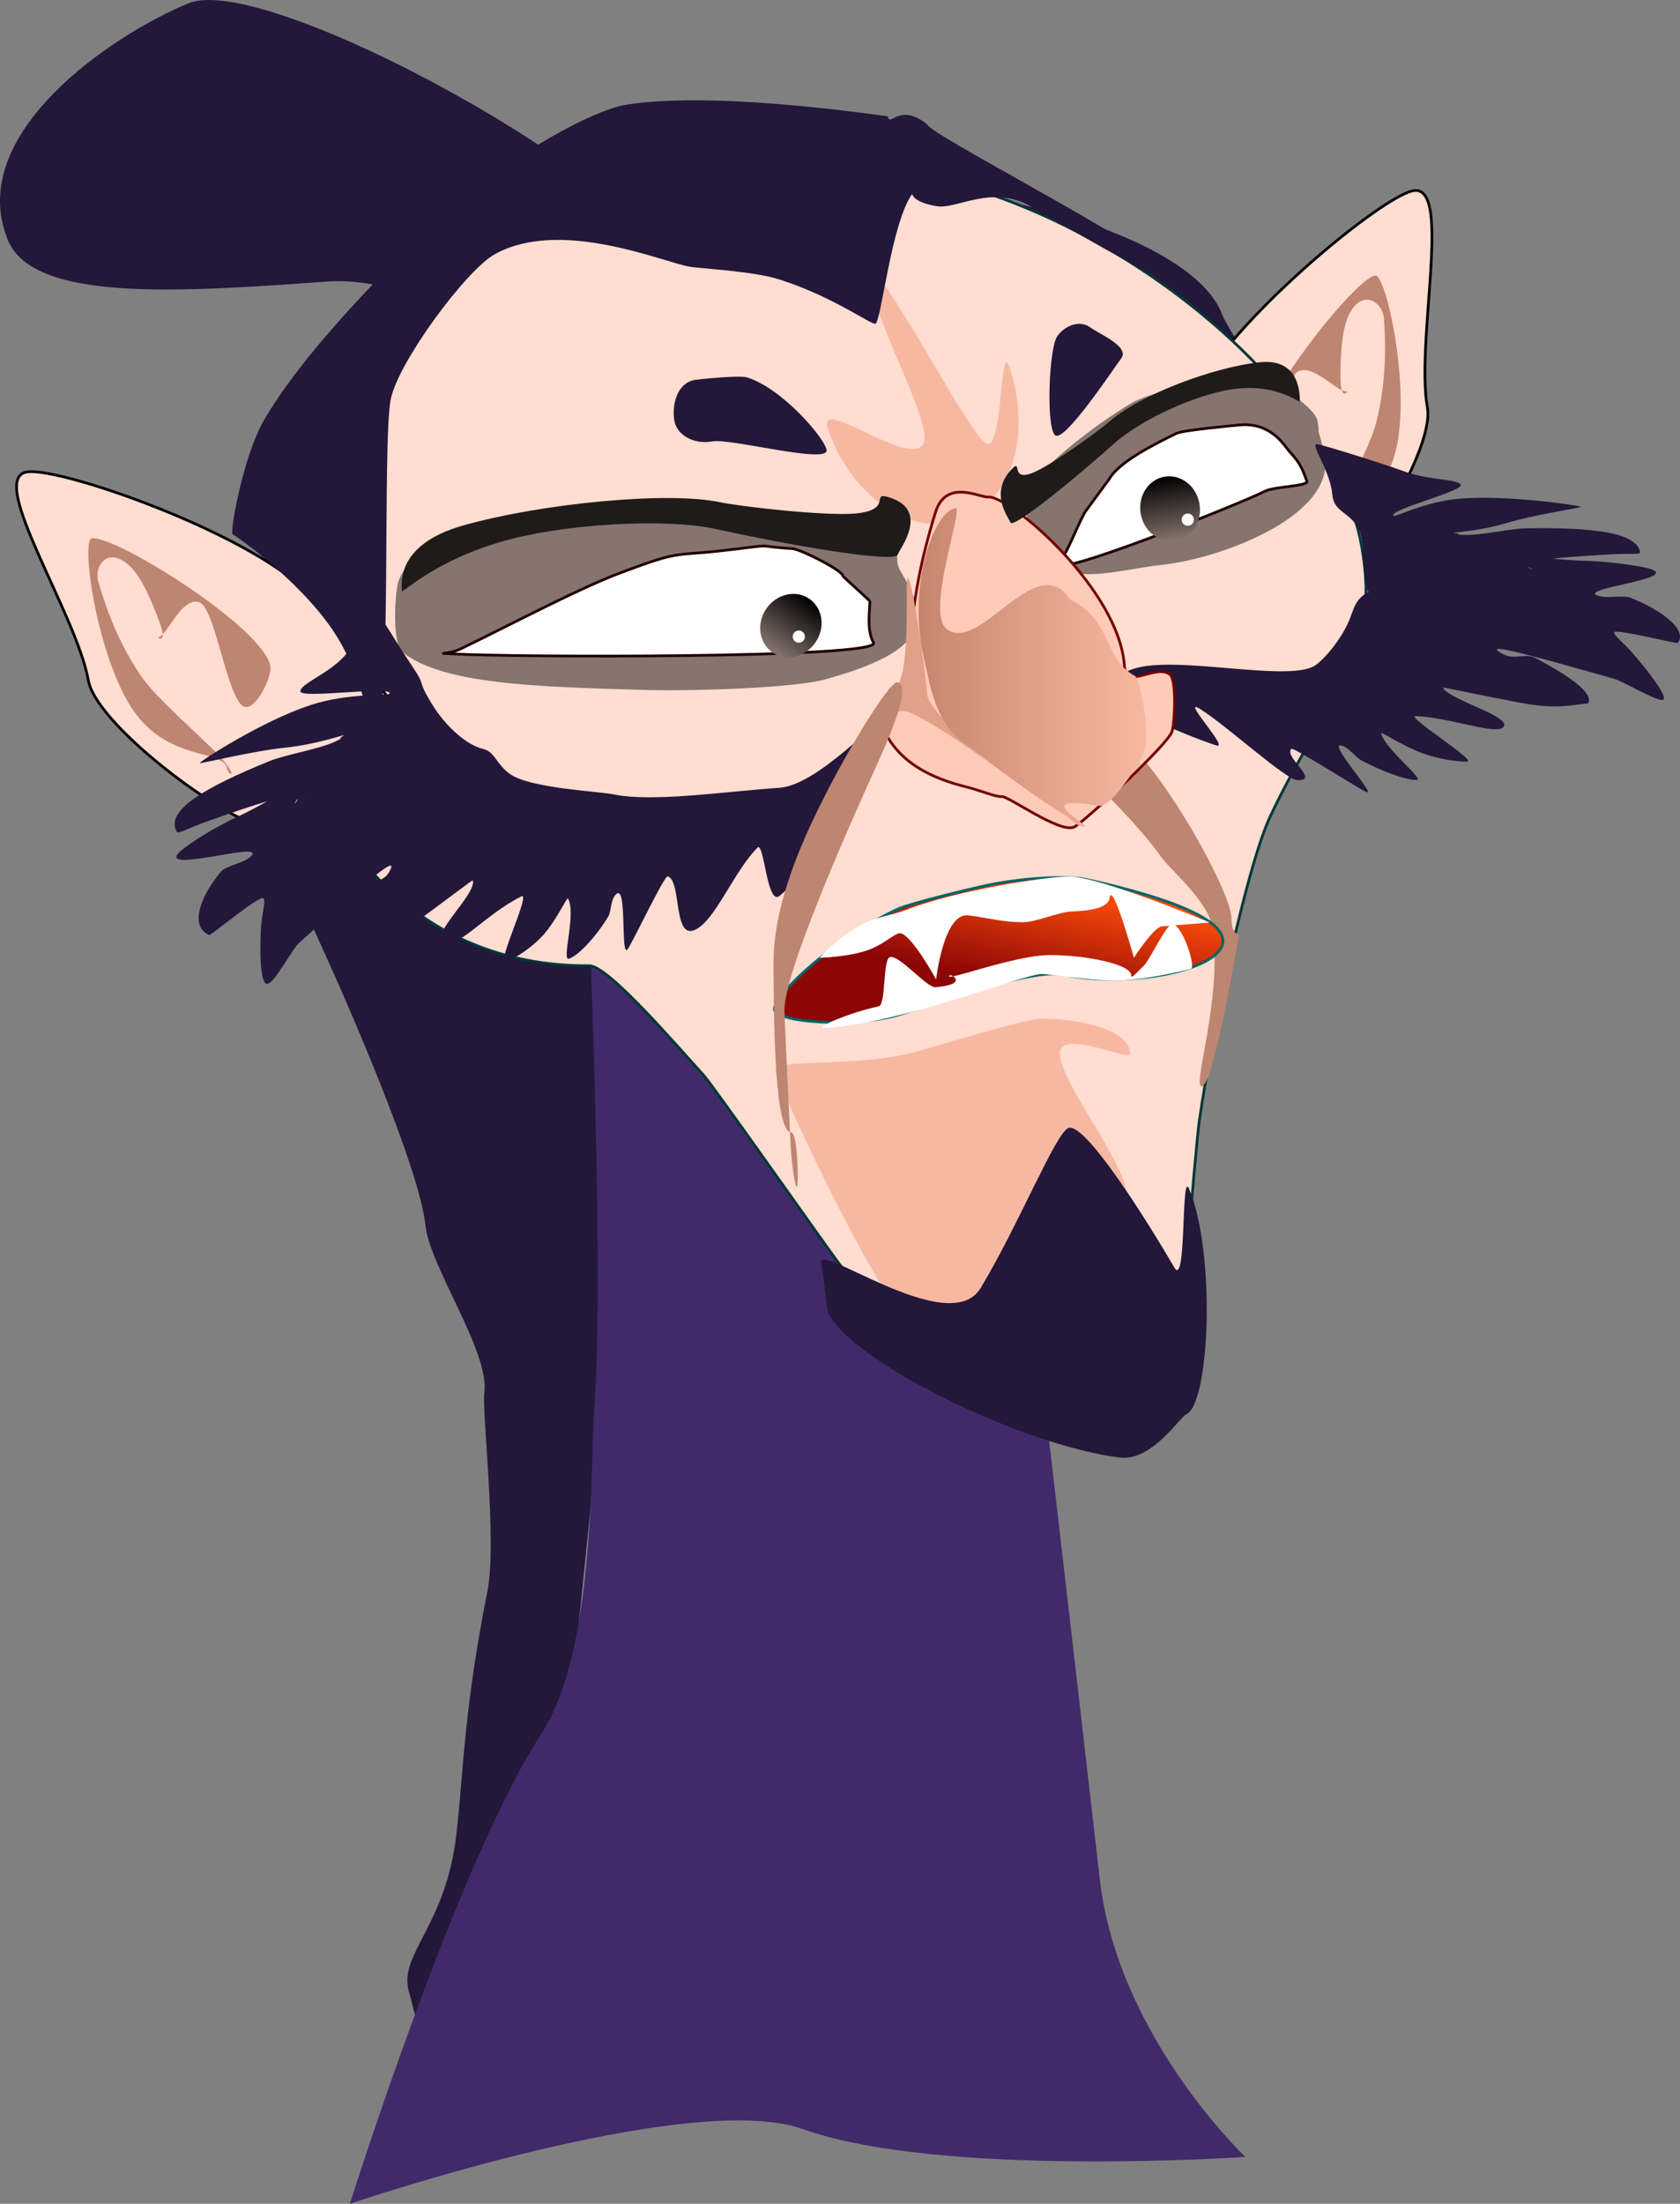 <svg version="1.1" xmlns="http://www.w3.org/2000/svg" xmlns:xlink="http://www.w3.org/1999/xlink" width="310.045" height="406.495" viewBox="0,0,310.045,406.495"><rect x="0" y="0" width="310.045" height="406.495" fill="#808080" stroke="none"/><defs><linearGradient x1="318.212" y1="91.99" x2="320.32" y2="103.803" gradientUnits="userSpaceOnUse" id="color-1"><stop offset="0" stop-color="#000000"/><stop offset="1" stop-color="#86746e"/></linearGradient><linearGradient x1="151.402" y1="-46.85" x2="151.401" y2="-46.848" gradientUnits="userSpaceOnUse" id="color-2"><stop offset="0" stop-color="#000000"/><stop offset="1" stop-color="#86746e"/></linearGradient><linearGradient x1="252.695" y1="114.515" x2="245.872" y2="124.387" gradientUnits="userSpaceOnUse" id="color-3"><stop offset="0" stop-color="#000000"/><stop offset="1" stop-color="#86746e"/></linearGradient><linearGradient x1="272.847" y1="127.541" x2="314.891" y2="127.541" gradientUnits="userSpaceOnUse" id="color-4"><stop offset="0" stop-color="#c6856e"/><stop offset="1" stop-color="#f7b8a2"/></linearGradient><linearGradient x1="303.057" y1="169.192" x2="299.02" y2="187.759" gradientUnits="userSpaceOnUse" id="color-5"><stop offset="0" stop-color="#f7490a"/><stop offset="1" stop-color="#8c0606"/></linearGradient></defs><g transform="translate(-103.326,-4.059)"><g data-paper-data="{&quot;isPaintingLayer&quot;:true}" fill-rule="nonzero" stroke-linecap="butt" stroke-linejoin="miter" stroke-miterlimit="10" stroke-dasharray="" stroke-dashoffset="0" style="mix-blend-mode: normal"><path d="M221.542,43.48c35.674,-13.646 100.347,-0.28 107.339,18.618c1.355,3.663 19.032,29.045 16.308,32.615c-11.328,14.847 -71.442,6.92 -100.201,17.921c-18.055,6.906 -19.259,32.512 -22.988,82.699c-2.293,30.854 -1.402,58.478 -6.44,54.297c-0.065,-0.054 -7.307,74.79 -8.004,76.528c-5.756,14.358 -23.712,67.946 -28.125,47.657c-0.171,-0.788 -0.376,-1.336 -0.7,-2.616c-1.733,-6.845 6.927,-11.914 8.848,-29.017c1.365,-12.161 1.33,-22.522 5.727,-44.769c1.772,-8.965 -1.067,-32.971 -0.59,-36.492c1.01,-7.449 -10.088,-23.256 -10.876,-30.845c-1.132,-10.912 -15.045,-42.478 -19.481,-52.145c-9.215,-20.082 -17.908,-43.183 -19.21,-46.295c-2.314,-5.533 13.164,-8.77 13.241,-10.069c1.781,-29.849 29.476,-64.442 65.151,-78.088z" data-paper-data="{&quot;index&quot;:null}" fill="#23173a" stroke="none" stroke-width="NaN"/><path d="M104.783,48.339c-8.043,-19.528 19.207,-37.859 33.348,-43.683c14.141,-5.824 84.546,32.452 92.589,51.98c1.889,4.586 -4.818,13.784 -2.115,16.893c8.806,10.127 -2.618,-6.896 -13.438,-2.44c-3.912,1.611 -17.833,-6.62 -32.109,-11.594c-6.637,-2.313 -13.35,-3.922 -19.17,-3.511c-26.916,1.899 -54.322,3.971 -59.105,-7.644z" data-paper-data="{&quot;index&quot;:null}" fill="#23173a" stroke="none" stroke-width="0"/><path d="M251.546,396.786c-21.101,-7.524 -83.65,13.769 -83.65,13.769c0,0 19.777,-62.888 35.333,-86.706c10.02,-15.341 8.995,-49.29 9.786,-60.219c2.008,-27.751 -1.499,-102.558 -1.499,-102.558l56.292,30.477c0,0 20.656,8.555 23.386,30.04c2.472,19.453 9.798,82.904 15.092,129.046c3.335,29.071 26.885,51.272 26.885,51.272c0,0 -56.387,3.878 -81.626,-5.121z" data-paper-data="{&quot;index&quot;:null}" fill="#412a6a" stroke="none" stroke-width="0"/><g data-paper-data="{&quot;index&quot;:null}" stroke="#000000"><path d="M319.404,111.272c-0.276,-1.546 2.295,-28.084 2.693,-30.012c2.781,-13.478 35.672,-40.89 42.052,-42.029c7.292,-1.301 0.398,27.672 2.603,40.028c1.124,6.297 -8.204,22.669 -15.888,31.706c-7.394,8.695 -13.063,10.169 -16.638,10.807c-7.292,1.301 -9.98,16.622 -12.185,4.266z" fill="#ffddd1" stroke-width="0.5"/><path d="M334.332,88.451c-1.301,-7.292 18.717,-32.858 22.768,-33.581c2.047,-0.365 6.688,20.972 3.794,32.41c-2.835,11.203 -13.192,12.47 -12.548,16.078c0.255,1.426 -1.566,2.532 0.577,-2.737c1.666,-4.094 7.21,-13.802 8.457,-18.879c2.026,-8.245 1.575,-15.463 1.35,-18.984c-0.169,-2.647 -3.5,-5.46 -6.086,-1.335c-1.638,2.613 -1.965,7.656 -1.926,12.503c0.034,4.242 1.532,2.245 1.115,2.32c-1.606,0.287 -6.477,-5.511 -9.229,-3.487c-2.354,1.732 0.812,16.009 -0.691,20.267c-1.172,3.32 -7.237,-2.645 -7.581,-4.574z" fill="#be8571" stroke-width="0"/></g><path d="M157.417,134.238c-3.278,-18.367 5.865,-53.444 23.616,-73.361c15.955,-17.902 39.154,-21.443 61.649,-25.458c47.524,-8.482 105.711,34.536 111.936,69.412c3.703,20.75 -6.046,27.027 -16.77,49.6c-4.398,9.258 -10.713,39.175 -13.202,56.46c-0.314,2.178 -1.907,19.364 -1.732,20.621c0.768,5.526 -1.422,14.4 -1.579,13.798c-10.63,4.593 -9.792,6.44 -15.727,7.675c-9.354,1.946 -15.863,3.858 -22.857,2.95c-8.76,-1.138 -12.748,-4.202 -24.44,-18.629c-1.497,-1.847 -23.371,-32.988 -25.138,-34.923c-4.98,-5.454 -17.625,-20.213 -21.085,-20.191c-32.122,0.209 -50.362,-23.807 -54.672,-47.953z" data-paper-data="{&quot;index&quot;:null}" fill="#ffddd1" stroke="#003737" stroke-width="0.5"/><path d="M293.926,102c-0.615,-2.353 -2.846,-4.377 -0.515,-7.953c3.191,-4.895 11.995,-11.547 18.328,-15.393c4.901,-2.977 12.338,-2.988 16.211,-4.786c5.798,-2.692 1.936,1.488 5.165,-0.186c1.815,-0.941 7.485,2.279 8.473,2.982c1.107,0.788 4.666,3.372 4.909,5.134c0.565,4.091 -0.538,-1.006 1.162,5.493c3.085,11.796 -19.217,19.783 -29.521,20.903c-10.304,1.12 -21.126,5.604 -24.212,-6.192z" data-paper-data="{&quot;index&quot;:null}" fill="#86746e" stroke="none" stroke-width="0"/><path d="M330.588,173.425c0,3.518 1.766,2.786 1.406,3.243c-0.205,0.26 -4.601,27.757 -6.906,27.757c-1.784,0 4.005,-16.616 1.934,-29.451c-0.752,-4.664 -7.75,-10.564 -9.158,-12.53c-5.87,-8.199 -13.959,-14.858 -14.737,-16.984c-0.35,-0.957 -4.539,-5.477 -4.539,-6.534c0,-5.523 2.649,0 9,0c6.351,0 23,28.977 23,34.5z" fill="#be8571" stroke="none" stroke-width="0"/><path d="M289.566,71.666c4.32,12.458 0.341,25.152 -8.888,28.352c-9.228,3.2 -20.211,-4.305 -24.531,-16.764c-2.331,-6.722 15.64,7.774 17.662,2.444c1.726,-4.549 -13.024,-29.322 -8.775,-30.795c0.595,-0.206 -3.987,-4.264 -3.306,-3.83c5.591,3.568 18.914,30.631 23.333,34.6c3.385,3.04 2.751,-19.062 4.504,-14.007z" fill="#f7b8a2" stroke="none" stroke-width="0"/><path d="M176.617,112.288c1.324,-7.597 14.081,-10.734 30.208,-13.566c15.461,-2.715 46.301,-0.819 59.095,3.41c4.454,1.472 2.119,4.802 3.51,7.122c5.386,8.985 5.943,14.675 -13.829,20.124c-5.941,1.637 -24.932,2.192 -33.494,1.94c-19.936,-0.586 -36.968,-1.044 -44.42,-6.897c-2.042,-1.604 -1.443,-9.984 -1.069,-12.133z" data-paper-data="{&quot;index&quot;:null}" fill="#86746e" stroke="none" stroke-width="0"/><path d="M311.88,198.468c0,1.343 -12.321,-4.422 -12.922,-0.488c-0.685,4.481 10.769,18.746 12.138,25.318c1.63,7.825 -6.859,7.67 -9.216,7.67c-2.567,0 0.786,27.535 -6.034,24.334c-5.098,-2.392 -15.275,1.723 -24.357,-6.733c-7.523,-7.005 -25.109,-45.873 -25.109,-47.101c0,-2.282 15.411,-0.391 26.293,-3.497c11.5,-3.282 20.085,-6.003 23.207,-6.003c6.075,0 16,1.806 16,6.5z" fill="#f7b8a2" stroke="none" stroke-width="0"/><g data-paper-data="{&quot;index&quot;:null}" stroke="#000000"><path d="M162.225,116.006c1.04,1.671 15.692,20.056 15.968,21.603c2.205,12.356 -6.04,19.303 -13.332,20.604c-3.576,0.638 -9.405,1.216 -19.35,-4.384c-10.337,-5.821 -24.752,-17.955 -25.876,-24.252c-2.205,-12.356 -18.697,-37.156 -11.405,-38.457c6.379,-1.139 46.722,13.203 53.994,24.887z" fill="#ffddd1" stroke-width="0.5"/><path d="M120.254,103.354c4.051,-0.723 31.677,16.34 32.979,23.632c0.344,1.928 -3.282,9.623 -5.531,6.914c-2.883,-3.475 -4.851,-17.966 -7.659,-18.776c-3.282,-0.947 -5.846,6.178 -7.452,6.464c-0.417,0.074 1.68,1.43 0.244,-2.562c-1.64,-4.561 -3.691,-9.18 -6.132,-11.065c-3.854,-2.975 -6.005,0.817 -5.248,3.358c1.007,3.382 3.081,10.311 7.834,17.345c2.927,4.332 11.486,11.522 14.466,14.787c3.834,4.202 1.743,3.794 1.488,2.368c-0.644,-3.608 -10.801,-1.214 -17.336,-10.745c-6.672,-9.731 -9.698,-31.356 -7.652,-31.722z" fill="#be8571" stroke-width="0"/></g><path d="M190.583,166.438c-0.043,-0.139 -5.651,4.224 -11.913,8.723c-5.682,4.083 -8.886,4.203 -11.977,5.25c-0.633,-0.312 -3.487,-1.675 3.096,-12.215c0.982,-1.573 4.062,-1.162 5.234,-3.101c3.039,-5.025 -7.564,4.837 -16.456,12.842c-1.403,1.263 -4.376,7.14 -5.804,7.577c-1.404,0.43 -1.539,-5.564 -1.27,-10.306c0.151,-2.675 0.94,-4.925 0.45,-5.465c-0.627,-0.692 -9.692,6.891 -9.98,6.777c-3.214,-1.274 -2.494,-6.006 2.063,-11.62c1.024,-1.261 4.701,-1.657 5.791,-3.096c1.908,-2.521 -17.039,3.346 -13.489,-0.462c0.762,-0.817 5.131,-4.028 11.612,-7.008c2.839,-1.305 6.765,-3.853 9.241,-4.582c1.371,-0.404 1.538,0.941 2.634,0.536c1.406,-0.52 -1.558,0.282 -2.109,2.031c3.32,-3.75 -8.905,0.717 -16.399,3.338c-3.014,1.054 -5.065,2.279 -5.335,1.827c-2.323,-3.885 5.284,-8.228 17.031,-13.016c3.16,-1.288 9.478,-2.241 12.511,-3.776c2.59,-1.311 -0.875,0.51 1.296,-1.034c0.244,-0.173 -5.161,1.726 -10.767,2.3c-6.337,0.648 -16.029,3.095 -15.85,2.839c0.376,-0.537 11.58,-7.766 20.414,-10.678c7.053,-2.325 14.549,-1.673 14.643,-2.141c0.296,-1.474 -16.296,1.025 -16.471,-0.382c-0.167,-1.341 5.098,-3.205 8.109,-6.509c3.244,-3.559 4.275,-8.526 4.802,-8.68c1.216,-0.357 4.135,5.263 7.13,9.663c3.651,5.362 1.069,2.614 4.094,7.647c2.66,4.424 6.622,7.817 9.607,8.5c2.098,0.48 2.341,2.723 4.867,4.573c3.656,2.677 16.179,3.185 19.316,3.818c7.2,1.453 20.565,-0.574 30.451,-1.237c7.212,-0.484 18.511,-13.356 18.87,-12.201c0.311,0.999 -12.419,27.307 -18.881,32.169c-2.297,1.728 -2.807,-10.163 -4.023,-8.932c-4.488,4.543 -7.833,13.587 -11.606,15.195c-3.981,1.697 -2.385,-8.957 -4.931,-9.909c-0.639,-0.239 -6.274,11.779 -7.404,13.409c-1.376,1.986 -0.097,-11.63 -2.021,-10.203c-1.201,0.891 -0.961,3.19 -1.586,4.228c-2.144,3.568 -5.522,7.257 -7.264,7.768c-1.403,0.411 1.431,-8.44 -0.167,-11.111c-0.189,-0.315 -2.16,4.142 -4.654,6.845c-2.954,3.201 -6.509,4.774 -6.834,4.875c-1.881,0.59 4.801,-13.052 2.872,-12.094c-6.37,3.164 -11.614,9.509 -14.208,8.714c-3.354,-1.027 6.05,-9.16 5.265,-11.685z" data-paper-data="{&quot;index&quot;:null}" fill="#23173a" stroke="none" stroke-width="0"/><path d="M189.448,40.314c12.19,-10.34 24.652,-16.078 29.002,-16.854c4.35,-0.776 17.407,-2.288 48.717,2.052c0.384,2.149 2.17,-2.686 7.306,1.532c0.384,1.941 49.022,26.607 46.129,29.236c-1.133,1.03 -18.881,-9.467 -26.963,-14.112c-7.26,-4.172 -13.766,0.544 -17.388,-0.066c-8.629,-1.453 -2.124,-5.587 -4.482,-2.417c-3.995,5.37 -5.808,23.891 -6.9,24.086c-0.872,0.156 -7.759,-4.976 -17.654,-8.15c-4.928,-1.581 -14.595,-2.005 -16.696,-2.382c-4.996,-0.896 -23.832,-9.033 -35.935,-2.254c-5.247,2.939 -17.784,19.856 -19.154,26.76c-1.556,7.838 0.242,59.024 -2.806,61.285c-1.226,0.909 -1.561,-9.17 -7.72,-18.491c-4.56,-6.901 -12.381,-13.376 -16.295,-16.303c-1.319,-0.986 -2.195,-1.57 -2.353,-1.632c-0.564,-0.22 1.914,-14.31 5.744,-20.956c9.813,-17.029 34.089,-38.545 33.949,-39.333z" data-paper-data="{&quot;index&quot;:null}" fill="#23173a" stroke="none" stroke-width="0"/><path d="M217.77,109.741c11.402,-4.305 9.703,-3.047 19.125,-4.143c10.787,-1.254 4.628,-0.847 12.659,-0.344c1.517,0.095 9.274,4.025 9.314,5.023c0.005,0.122 5.014,4.574 5.007,4.701c-0.204,3.334 -0.422,5.501 0.655,7.647c1.464,2.917 -67.72,2.686 -77.565,2.042c-3.749,-0.245 -0.944,0.211 1.423,-0.943c10.425,-5.082 21.705,-11.085 29.383,-13.984z" data-paper-data="{&quot;index&quot;:null}" fill="#ffffff" stroke="#200000" stroke-width="0.5"/><path d="M336.796,94.659c-4.553,2.296 -40.309,16.641 -37.917,13.152c1.76,-2.567 2.715,-5.577 4.655,-9.264c0.074,-0.14 4.418,-5.979 4.494,-6.116c1.739,-3.124 8.338,-6.461 12.449,-8.449c1.174,-0.568 10.562,-1.444 11.731,-1.546c3.317,-0.288 6.174,1.033 8.378,4.008c1.483,2.003 2.603,2.392 3.921,6.391c0.299,0.908 -5.977,0.95 -7.711,1.824z" data-paper-data="{&quot;index&quot;:null}" fill="#ffffff" stroke="#200000" stroke-width="0.5"/><path d="M318.212,91.99c2.99,-0.534 5.886,1.678 6.469,4.94c0.582,3.262 -1.37,6.339 -4.36,6.873c-2.99,0.534 -5.886,-1.678 -6.469,-4.94c-0.582,-3.262 1.37,-6.339 4.36,-6.873z" data-paper-data="{&quot;index&quot;:null}" fill="url(#color-1)" stroke="none" stroke-width="0"/><path d="M217.086,18.914z" fill="url(#color-2)" stroke="none" stroke-width="0"/><path d="M253.808,122.578c-1.884,2.726 -5.437,3.536 -7.936,1.808c-2.499,-1.727 -2.997,-5.337 -1.113,-8.063c1.884,-2.726 5.437,-3.536 7.936,-1.808c2.499,1.727 2.997,5.337 1.113,8.063z" fill="url(#color-3)" stroke="none" stroke-width="0"/><path d="M227.779,81.655c-0.485,-2.718 0.376,-6.914 3.774,-7.52c0.607,-0.108 8.21,-0.901 9.614,-0.471c6.46,1.975 14.31,11.146 14.708,13.379c0.485,2.718 -17.667,-2.17 -21.065,-1.563c-3.398,0.606 -6.546,-1.106 -7.031,-3.824z" data-paper-data="{&quot;index&quot;:null}" fill="#23173a" stroke="none" stroke-width="0"/><path d="M304.492,64.419c1.735,1.273 7.352,3.563 5.761,5.732c-1.591,2.169 -10.438,15.483 -12.174,14.21c-1.735,-1.273 -1.202,-16.151 0.389,-18.32c1.591,-2.169 4.288,-2.896 6.023,-1.623z" data-paper-data="{&quot;index&quot;:null}" fill="#23173a" stroke="none" stroke-width="0"/><path d="M369.634,130.889c0.927,2.211 13.046,5.398 11.1,7.299c-1.505,1.47 -9.358,-1.706 -16.147,-2.053c-2.056,-0.105 11.314,8.24 9.517,8.405c-0.31,0.028 -3.983,-0.015 -8.181,-1.516c-3.544,-1.268 -7.751,-4.064 -7.705,-3.758c0.393,2.592 7.919,8.502 6.596,8.647c-1.642,0.179 -6.46,-1.559 -10.26,-3.611c-1.106,-0.597 -2.314,-2.454 -3.772,-2.747c-2.337,-0.469 6.883,9.638 4.627,8.556c-1.851,-0.888 -13.437,-8.322 -13.781,-7.927c-1.372,1.575 5.297,5.787 1.223,5.788c-2.189,0 -12.827,-9.84 -17.993,-13.103c-3.945,-2.492 5.593,7.561 2.915,6.681c-6.388,-2.1 -19.604,-7.996 -20.101,-9.182c-0.424,-1.012 -1.107,-2.892 4.705,-4.897c7.967,-2.747 29.236,2.69 33.867,-0.808c2.018,-1.524 5.109,-5.45 6.287,-8.725c0.814,-2.263 1.143,-3.078 2.458,-4.141c1.871,-1.513 0.915,1.5 0.273,-2.798c-0.279,-1.87 -0.166,-7.325 -1.179,-9.326c-1.635,-3.229 -4.601,-3.077 -4.88,-6.38c-0.37,-4.39 -4.038,-9.198 -2.891,-9.324c0.496,-0.054 11.792,3.446 16.428,5.129c4.304,1.562 9.462,1.267 10.145,2.359c0.717,1.146 -13.493,4.685 -12.374,5.727c0.355,0.331 5.697,-2.645 12.502,-3.173c8.523,-0.662 21.473,1.233 22.085,1.524c0.292,0.139 -8.606,1.443 -13.848,3.032c-4.637,1.405 -9.923,1.719 -9.631,1.772c2.595,0.478 -1.158,0.213 1.617,0.372c3.251,0.187 8.663,-1.16 11.86,-1.207c11.887,-0.172 20.337,0.677 20.911,4.448c0.067,0.438 -2.244,0.168 -5.189,0.347c-7.321,0.444 -19.381,1.022 -14.57,2.827c-1.48,-1.171 -4.234,-0.813 -2.843,-0.875c1.084,-0.048 0.398,-1.143 1.692,-1.283c2.336,-0.253 6.883,0.423 9.845,0.496c6.764,0.167 12.051,1.209 13.128,1.589c5.021,1.773 -13.03,3.485 -10.044,4.806c1.705,0.754 4.759,-0.153 6.305,0.485c6.885,2.839 10.3,6.26 8.611,8.305c-0.151,0.183 -11.677,-2.691 -11.739,-1.949c-0.048,0.579 1.917,2.059 3.652,4.078c3.075,3.578 6.599,8.257 5.265,8.388c-1.358,0.133 -7.19,-3.431 -9.027,-3.944c-11.649,-3.257 -25.732,-7.387 -20.365,-4.503c2.071,1.113 4.179,-0.22 5.883,0.672c11.417,5.979 10.057,7.974 9.762,8.425c-2.999,0.21 -5.525,1.174 -12.343,-0.109c-7.515,-1.414 -14.447,-2.938 -14.396,-2.817z" data-paper-data="{&quot;index&quot;:null}" fill="#23173a" stroke="none" stroke-width="0"/><path d="M254.99,237.414c-2.276,-5.527 23.434,14.004 29.319,4.222c7.052,-11.722 13.814,-28.532 16.17,-29.502c3.001,-1.236 14.314,16.69 19.567,25.718c2.309,3.969 1.201,-18.212 2.729,-14.502c5.005,12.151 3.772,39.805 -0.548,41.585c-1.062,0.437 -6.354,8.702 -12.212,7.979c-17.979,-2.22 -50.192,-17.876 -53.967,-27.04z" data-paper-data="{&quot;index&quot;:null}" fill="#23173a" stroke="none" stroke-width="0"/><g data-paper-data="{&quot;index&quot;:null}" stroke="#710000"><path d="M285.716,95.74c3.874,-0.332 24.204,17.03 25.123,31.17c0.295,4.537 5.954,-0.543 8.436,1.593c1.186,1.02 0.875,8.703 0.355,10.468c-0.714,2.423 -16.336,16.766 -18.051,17.624c-2.57,1.286 -12.142,-5.71 -13.364,-5.605c-1.117,0.096 -3.843,-1.097 -6.497,-1.767c-5.859,-1.478 -13.309,-4.279 -16.047,-12.422c-0.324,-0.963 0.454,-2.241 0.385,-3.305c-0.064,-0.987 1.982,0.659 3.449,-0.414c0.833,-0.61 2.522,-4.079 2.404,-4.859c-1.454,-9.569 1.732,-22.188 4.073,-29.694c1.945,-6.239 8.168,-2.653 9.734,-2.788z" fill="#ffcbb8" stroke-width="0.5"/><path d="M265.264,136.968c-0.025,-0.38 0.754,-2.869 0.766,-3.225c0.027,-0.835 2.369,-0.793 3.593,-4.778c1.653,-5.386 0.725,-18.259 1.194,-18.299c0.963,-0.083 3.505,19.24 3.666,21.72c0.069,1.06 2.531,4.435 6.365,7.449c1.384,1.088 3.154,2.342 4.626,3.626c3.988,3.477 9.374,7.045 8.971,7.08c-0.269,0.023 -1.236,-0.531 -4.422,-2.839c-5.019,-3.635 -13.581,-9.918 -18.611,-12.147c-3.192,-1.415 -6.102,2.108 -6.147,1.414z" fill="#e1a088" stroke-width="0"/></g><path d="M273.847,125.546c-3.14,-13.391 1.755,-27.074 5.827,-27.798c1.609,-0.286 -5.623,19.333 -1.621,22.357c6.126,4.629 16.473,-14.949 22.724,-5.527c7.885,3.863 6.177,11.021 12.027,14.183c0.81,0.438 3.02,10.382 1.624,14.221c-1.816,4.994 -6.813,-1.343 -4.602,-0.762c3.876,1.018 4.424,3.143 3.637,3.283c-1.019,0.181 -4.533,7.097 -7.247,7.212c-0.393,0.017 -4.972,-1.06 -6.304,-0.216c-1.221,0.774 4.314,3.976 3.65,3.989c-1.835,0.034 -1.261,-0.628 -4.932,-2.866c-6.53,-3.982 -14.068,-10.315 -16.457,-11.852c-6.221,-4.005 -6.992,-10.53 -8.327,-16.223z" data-paper-data="{&quot;index&quot;:null}" fill="url(#color-4)" stroke="none" stroke-width="0"/><path d="M235.23,101.597c-8.811,-1.916 -27.221,-1.07 -39.087,2.297c-12.845,3.645 -18.825,9.895 -18.673,9.194c0.14,-0.642 -1.692,-8.461 11.423,-12.135c14.463,-4.051 37.776,-6.334 47.399,-4.242c3.264,0.71 19.487,2.612 25.011,2.056c6.741,-0.68 2.809,-3.879 5.776,-3.067c8.268,2.262 2.084,9.861 1.906,10.678c-0.293,1.349 -15.406,-0.791 -33.755,-4.781z" fill="#1f1b1a" stroke="none" stroke-width="0"/><path d="M289.806,100.439c-0.154,-0.667 -4.218,-5.48 0.428,-10.038c1.667,-1.636 -0.408,2.411 3.54,0.928c3.235,-1.215 12.511,-7.914 14.357,-9.552c5.441,-4.826 19.089,-10.014 27.723,-10.9c7.829,-0.804 7.264,6.682 7.385,7.206c0.133,0.573 -3.727,-3.108 -11.398,-2.362c-7.087,0.689 -17.803,5.632 -22.786,10.051c-10.375,9.203 -18.993,15.769 -19.249,14.666z" data-paper-data="{&quot;index&quot;:null}" fill="#1f1b1a" stroke="none" stroke-width="0"/><path d="M328.962,178.142c-1.115,5.127 -18.029,8.114 -29.093,5.708c-5.581,-1.213 -20.828,4.206 -29.919,7.153c-8.93,2.895 -24.254,1.58 -23.702,-0.96c0.683,-3.143 10.678,-12.566 22.675,-18.264c2.217,-1.053 13.645,-3.808 16.591,-4.423c7.121,-1.486 15.15,-1.753 18.178,-1.095c11.063,2.405 26.383,6.754 25.268,11.881z" fill="url(#color-5)" stroke="#006464" stroke-width="0.5"/><path d="M251.846,121.729c-0.132,0.607 -0.731,0.992 -1.338,0.86c-0.607,-0.132 -0.992,-0.731 -0.86,-1.338c0.132,-0.607 0.731,-0.992 1.338,-0.86c0.607,0.132 0.992,0.731 0.86,1.338z" fill="#ffffff" stroke="none" stroke-width="0"/><path d="M323.628,100.15c-0.132,0.607 -0.731,0.992 -1.338,0.86c-0.607,-0.132 -0.992,-0.731 -0.86,-1.338c0.132,-0.607 0.731,-0.992 1.338,-0.86c0.607,0.132 0.992,0.731 0.86,1.338z" fill="#ffffff" stroke="none" stroke-width="0"/><path d="M248.088,190.425c0,1.072 1.017,22.029 1.048,22.883c0.197,5.544 1.103,11.133 1.349,9.331c0.185,-1.355 -0.003,-9.714 -1.147,-9.714c-2.899,0 -3.25,-18.245 -3.25,-31.5c0,-6.176 1.809,-14.276 6.705,-24.906c5.612,-12.185 14.496,-26.594 16.045,-26.594c1.391,0 2.208,2.265 -3.56,14.927c-6.252,13.724 -17.19,38.679 -17.19,45.573z" fill="#be8571" stroke="none" stroke-width="0"/><path d="M276.088,184.721c0,0 -4.855,-8.879 -6.818,-8.515c-1.155,0.214 -3.021,2.242 -6.238,3.263c-3.563,1.13 -8.444,1.253 -8.444,1.253c0,0 3.038,-3.532 7.707,-6.128c2.392,-1.33 5.582,-1.677 8.244,-2.709c9.421,-3.65 26.163,-6.163 30.049,-6.163c5.729,0 26,8.5 26,8.5c0,0 -6.556,0.524 -8.863,0.709c-1.478,0.118 -5.137,5.791 -5.137,5.791c0,0 -4.014,-14.513 -4.5,-11c-0.25,1.811 -3.536,2.337 -7.001,2.463c-2.38,0.087 -6.58,1.985 -8.999,1.982c-3.696,-0.005 -6.704,-0.861 -10.082,-1.267c-4.525,-0.544 -5.919,11.823 -5.919,11.823z" fill="#ffffff" stroke="none" stroke-width="0"/><path d="M312.088,183.971c0,0.455 0.095,0.499 2.399,-1.861c1.108,-1.135 4.263,-7.9 5.257,-7.629c1.979,0.541 4.317,8.012 3.356,8.282c-1.163,0.326 -9.231,2.283 -14.536,2.176c-4.381,-0.088 -11.583,-1.218 -12.976,-1.218c-0.948,0 -3.7,0.797 -7.188,1.915c-4.476,1.435 -12.868,4.17 -20.112,5.917c-6.689,1.614 -12.398,2.313 -13.139,2.084c-0.84,-0.26 4.806,-2.754 10.353,-3.96c1.355,-0.295 0.714,-8.661 2.05,-9.072c1.691,-0.521 6.844,5.686 8.403,5.553c6.226,-0.529 2.955,-2.495 2.633,-2.188c-1.5,1.429 11.873,-3.75 18.5,-3.75c6.627,0 15,1.679 15,3.75z" fill="#ffffff" stroke="none" stroke-width="0"/></g></g></svg>